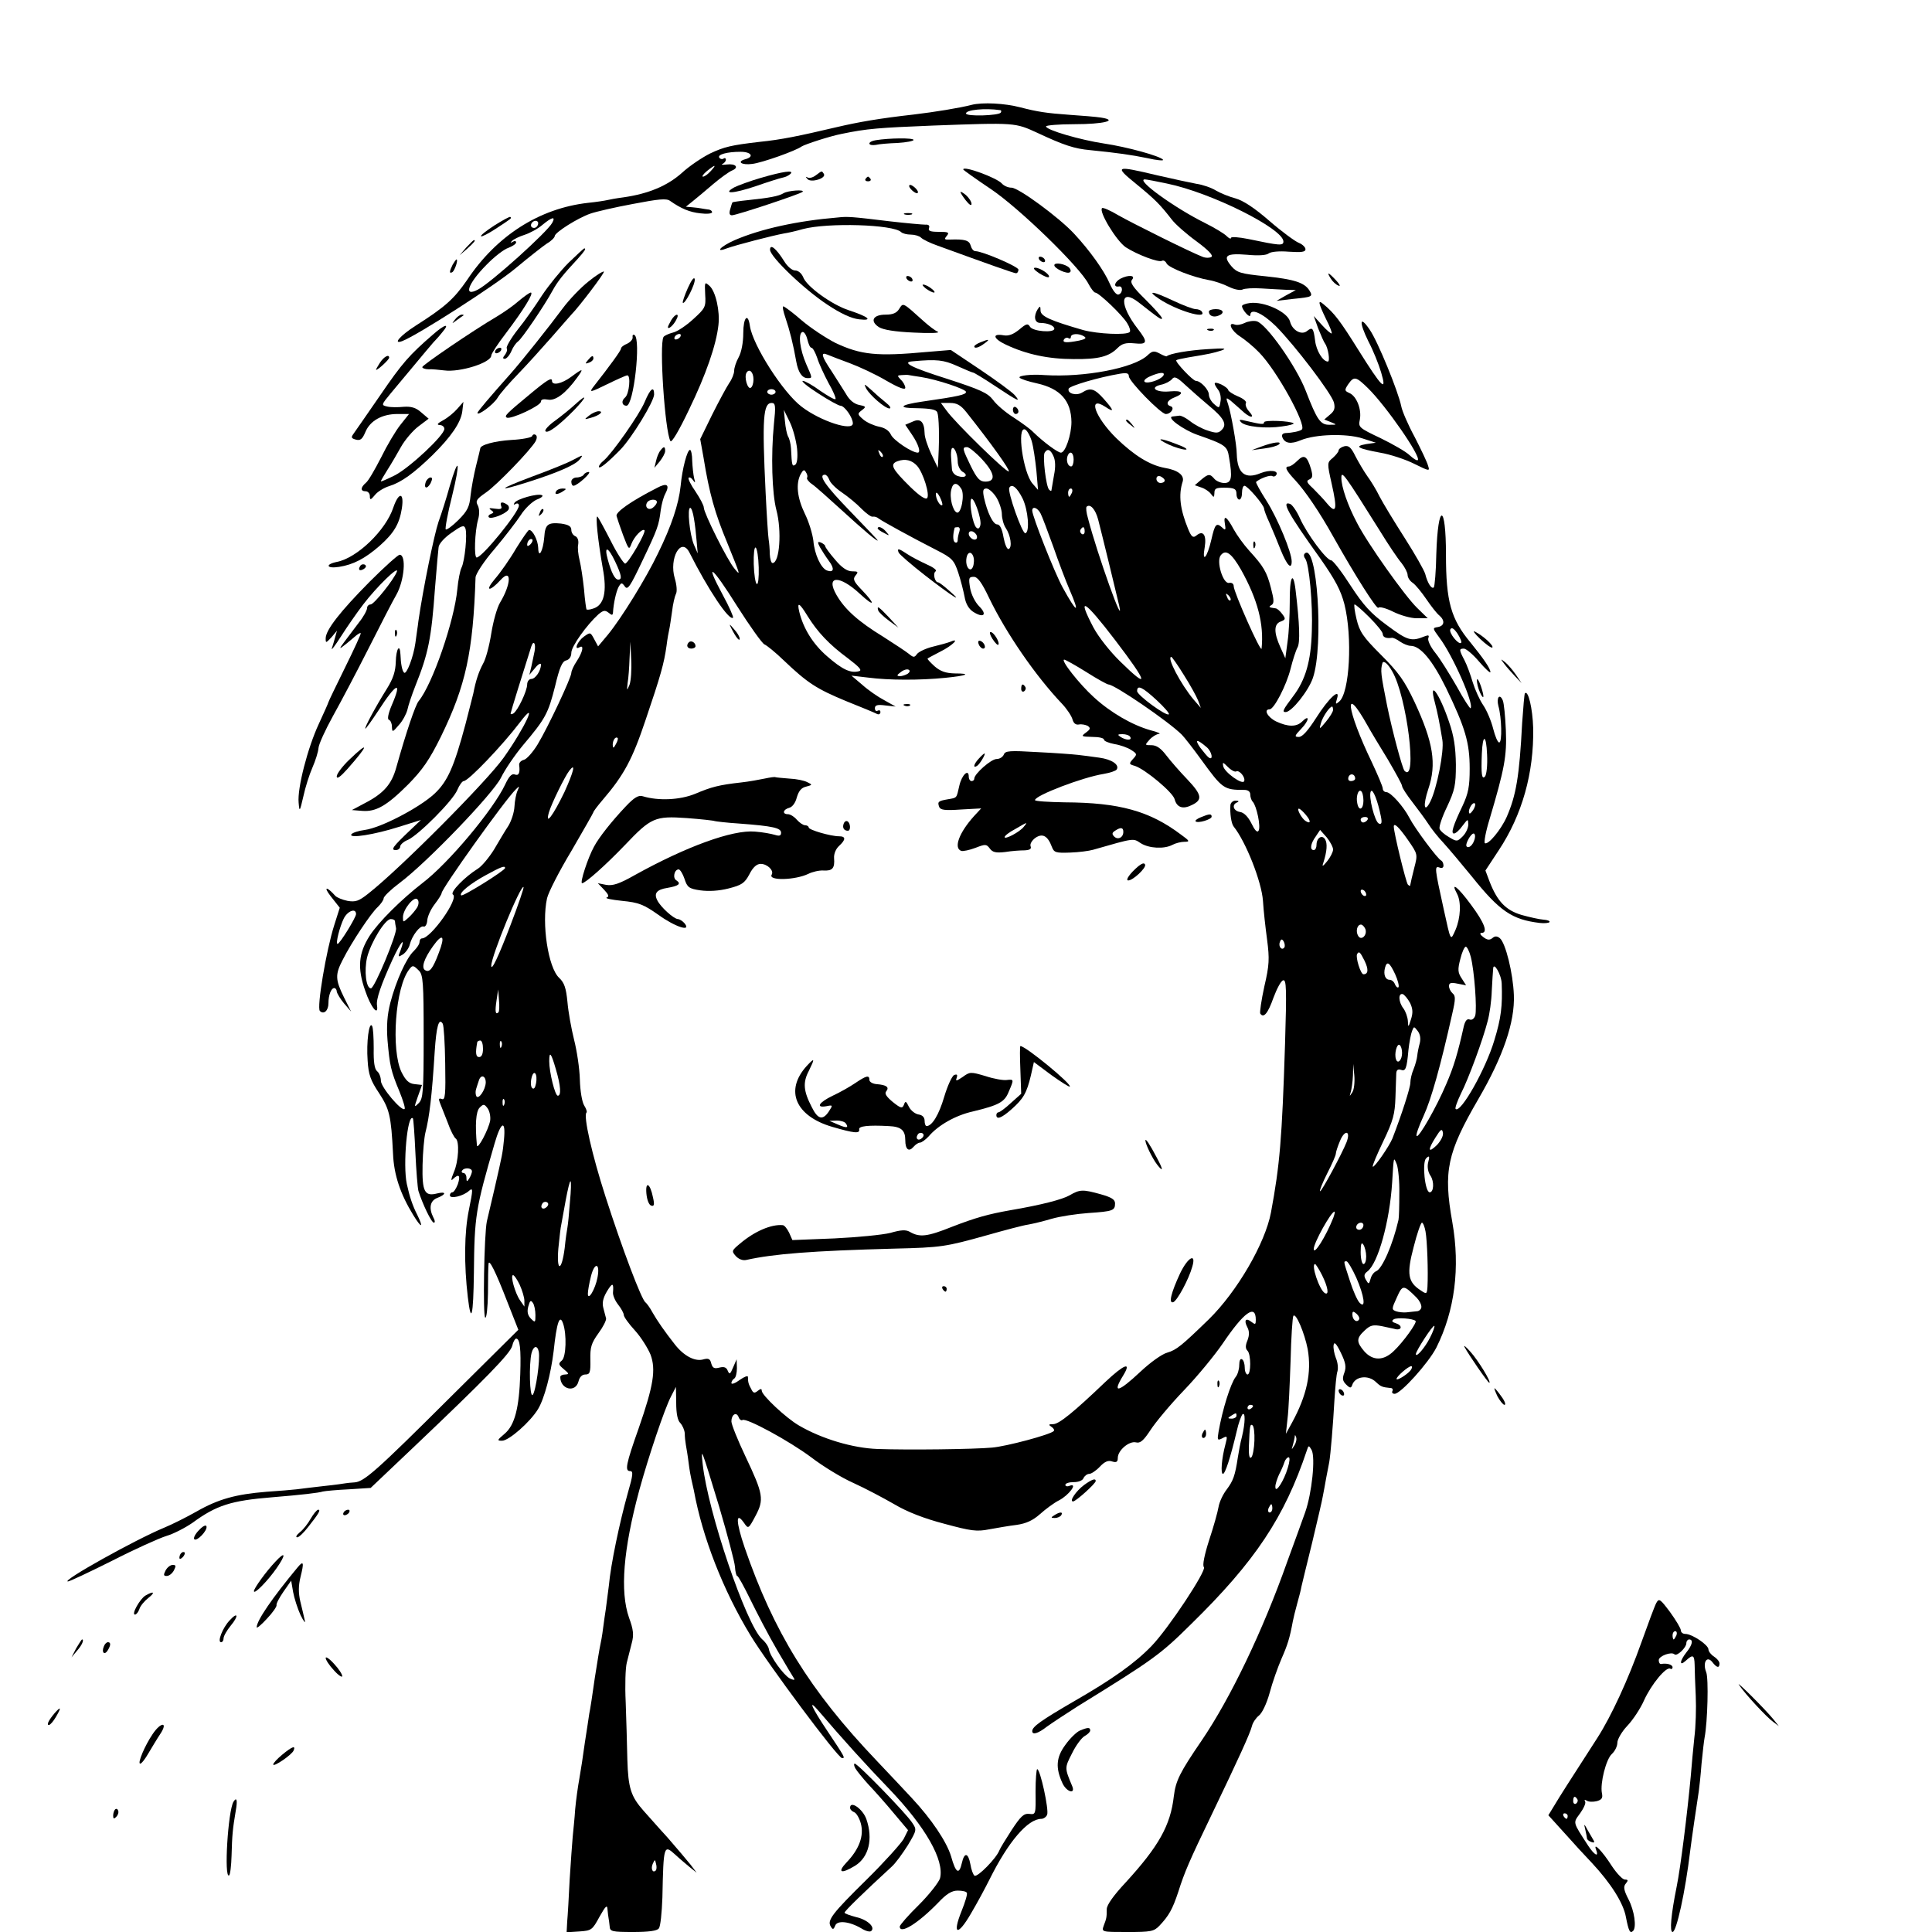 <?xml version="1.0" standalone="no"?>
<!DOCTYPE svg PUBLIC "-//W3C//DTD SVG 20010904//EN"
 "http://www.w3.org/TR/2001/REC-SVG-20010904/DTD/svg10.dtd">
<svg version="1.0" xmlns="http://www.w3.org/2000/svg"
 width="700pt" height="700pt" viewBox="0 0 700 700"
 preserveAspectRatio="xMidYMid meet">
<g transform="translate(0,700) scale(0.1,-0.1)"
fill="#000000" stroke="none">
<path d="M3520 6620 c-42 -11 -134 -26 -210 -35 -124 -14 -199 -27 -280 -46
-136 -32 -199 -45 -278 -53 -103 -12 -128 -18 -179 -42 -28 -14 -75 -45 -103
-71 -52 -46 -120 -75 -211 -88 -24 -3 -51 -8 -59 -10 -8 -2 -40 -7 -70 -10
-176 -20 -331 -119 -438 -280 -47 -68 -79 -97 -186 -165 -55 -35 -85 -69 -49
-56 55 21 337 202 411 264 48 40 99 80 114 90 16 9 28 22 28 27 1 13 83 65
129 81 20 7 89 23 154 35 94 18 122 21 135 11 40 -28 71 -41 110 -45 23 -3 42
-1 42 4 0 5 -7 10 -15 10 -8 1 -19 3 -25 4 -5 1 -20 3 -32 4 l-23 2 25 20 c14
11 47 39 74 62 27 23 58 45 68 49 27 11 14 26 -19 22 -16 -2 -22 -1 -15 2 6 3
12 10 12 15 0 6 -4 8 -9 4 -5 -3 -12 -1 -15 4 -7 11 28 21 77 21 39 0 51 -18
17 -27 -32 -9 -13 -22 25 -17 36 4 159 48 179 63 12 8 104 38 146 46 92 19
132 22 330 30 301 11 297 11 380 -27 94 -44 133 -57 190 -62 99 -10 148 -17
207 -29 34 -8 60 -10 57 -6 -8 13 -132 47 -214 59 -86 13 -210 49 -210 62 0 4
46 8 103 8 106 0 161 14 96 24 -19 3 -70 7 -114 10 -84 6 -116 11 -178 27 -57
15 -137 19 -177 9z m103 -19 c5 0 6 -4 3 -9 -7 -11 -126 -15 -126 -3 0 13 69
20 123 12z m-1048 -221 c-10 -11 -22 -20 -28 -20 -5 0 1 9 14 20 31 25 37 25
14 0z m-574 -187 c-18 -34 -223 -218 -269 -242 -54 -29 -38 20 30 89 28 29 64
57 80 62 15 6 28 14 28 20 0 5 -6 6 -12 2 -9 -5 -10 -4 -3 3 6 6 26 16 45 22
19 6 49 22 65 36 35 29 49 32 36 8z m-51 -1 c0 -13 -12 -22 -22 -16 -10 6 -1
24 13 24 5 0 9 -4 9 -8z"/>
<path d="M3173 6492 c-13 -2 -23 -7 -23 -12 0 -5 10 -7 23 -5 12 3 48 6 79 7
32 2 58 7 58 11 0 8 -88 7 -137 -1z"/>
<path d="M3490 6386 c0 -2 45 -34 100 -71 104 -70 323 -283 354 -344 9 -17 20
-31 24 -31 13 0 99 -82 116 -111 9 -14 13 -29 9 -32 -11 -12 -116 -7 -168 7
-118 34 -155 50 -155 71 0 17 -2 17 -10 5 -16 -25 -12 -50 9 -50 26 0 51 -10
51 -21 0 -16 -78 -10 -88 7 -8 13 -13 12 -39 -10 -21 -17 -38 -24 -56 -21 -44
8 -39 -12 8 -34 74 -35 154 -52 245 -52 91 -1 128 9 159 40 16 16 30 20 61 17
48 -5 50 4 12 53 -67 86 -65 149 4 95 75 -59 84 -65 84 -57 0 5 -27 35 -60 68
-46 45 -57 62 -48 72 13 16 -14 18 -43 3 -21 -12 -26 -31 -6 -28 16 4 16 -24
0 -29 -8 -3 -21 14 -32 39 -20 47 -73 121 -130 182 -55 59 -201 166 -226 166
-13 0 -28 7 -35 15 -17 20 -140 66 -140 51z m438 -605 c10 -6 4 -10 -18 -15
-46 -9 -62 -8 -55 4 4 6 11 8 16 5 5 -4 9 -1 9 4 0 13 30 14 48 2z"/>
<path d="M4116 6334 c71 -58 88 -76 130 -130 13 -17 54 -53 90 -79 43 -32 61
-51 53 -56 -7 -4 -22 -4 -33 1 -44 17 -253 121 -304 150 -30 18 -56 29 -59 26
-13 -12 52 -119 86 -142 42 -27 119 -56 131 -49 5 3 13 -1 17 -10 9 -16 97
-50 154 -60 19 -3 51 -14 71 -24 20 -10 42 -14 50 -10 7 4 38 6 68 4 30 -2 71
-4 90 -5 l35 -1 -35 -19 -35 -20 60 7 c70 7 73 8 59 31 -18 28 -54 40 -159 51
-89 9 -103 13 -123 36 -33 39 -20 48 56 42 41 -4 71 -2 79 5 8 6 38 9 73 6 46
-3 60 -1 60 9 0 7 -11 18 -24 23 -13 5 -61 40 -106 79 -54 47 -95 74 -123 82
-23 6 -55 19 -72 29 -16 10 -48 21 -70 24 -22 4 -86 18 -143 31 -151 36 -156
34 -76 -31z m112 1 c161 -33 422 -164 422 -210 0 -16 -13 -15 -127 9 -35 7
-63 9 -63 4 0 -5 -7 -2 -16 7 -9 9 -44 30 -78 47 -111 55 -253 158 -218 158 6
0 42 -7 80 -15z"/>
<path d="M2755 6355 c-38 -11 -81 -27 -95 -34 -44 -25 -4 -23 77 4 43 15 87
29 97 31 11 2 24 8 30 14 15 15 -27 9 -109 -15z"/>
<path d="M2956 6365 c-10 -8 -24 -12 -30 -8 -8 4 -8 3 0 -6 13 -14 69 3 59 19
-8 12 -6 12 -29 -5z"/>
<path d="M3136 6352 c-3 -5 1 -9 9 -9 8 0 12 4 9 9 -3 4 -7 8 -9 8 -2 0 -6 -4
-9 -8z"/>
<path d="M3300 6315 c7 -8 17 -15 22 -15 6 0 5 7 -2 15 -7 8 -17 15 -22 15 -6
0 -5 -7 2 -15z"/>
<path d="M2839 6300 c-18 -11 -52 -17 -128 -25 -30 -3 -56 -7 -57 -8 -1 -1 -5
-12 -8 -24 -5 -16 -3 -23 6 -23 16 0 248 77 256 85 9 9 -52 5 -69 -5z"/>
<path d="M3480 6304 c0 -3 9 -17 20 -31 12 -15 20 -20 20 -12 0 8 -9 22 -20
32 -11 9 -20 14 -20 11z"/>
<path d="M3278 6223 c6 -2 18 -2 25 0 6 3 1 5 -13 5 -14 0 -19 -2 -12 -5z"/>
<path d="M1791 6183 c-29 -19 -51 -36 -48 -39 2 -3 27 10 53 27 61 40 58 38
53 43 -2 2 -28 -12 -58 -31z"/>
<path d="M3035 6212 c-145 -12 -278 -41 -373 -82 -52 -23 -75 -48 -26 -29 30
11 165 46 204 53 14 2 45 9 69 16 90 24 328 17 356 -11 5 -5 21 -9 35 -9 14 0
31 -5 37 -11 7 -7 34 -20 60 -29 181 -66 277 -100 284 -100 5 0 9 6 9 13 0 11
-131 67 -156 67 -7 0 -14 9 -17 20 -5 19 -21 24 -75 22 -20 -1 -22 1 -12 13
11 13 6 15 -28 15 -31 0 -40 3 -36 14 3 8 -1 13 -13 12 -10 0 -67 5 -128 12
-140 17 -154 18 -190 14z"/>
<path d="M1689 6103 l-24 -28 28 24 c25 23 32 31 24 31 -2 0 -14 -12 -28 -27z"/>
<path d="M2790 6095 c0 -25 124 -144 208 -199 48 -32 87 -50 115 -53 52 -6 35
9 -38 33 -61 20 -153 86 -165 120 -6 14 -18 24 -29 24 -11 0 -28 14 -40 34
-29 46 -51 64 -51 41z"/>
<path d="M2060 6048 c-29 -29 -72 -82 -96 -118 -23 -36 -62 -92 -88 -124 -25
-32 -43 -63 -40 -68 3 -5 0 -15 -6 -23 -9 -11 -9 -15 -1 -15 6 0 17 12 24 28
6 15 17 30 24 35 13 8 97 132 125 184 18 33 38 58 91 115 25 28 32 38 24 38
-2 0 -28 -24 -57 -52z"/>
<path d="M3765 6060 c3 -5 11 -10 16 -10 6 0 7 5 4 10 -3 6 -11 10 -16 10 -6
0 -7 -4 -4 -10z"/>
<path d="M1640 6041 c-12 -24 -13 -34 -1 -27 9 6 22 46 15 46 -2 0 -8 -9 -14
-19z"/>
<path d="M3820 6039 c0 -12 48 -34 57 -25 4 3 2 11 -3 16 -14 14 -54 21 -54 9z"/>
<path d="M3765 6010 c16 -10 32 -17 35 -14 7 8 -31 34 -49 34 -10 0 -4 -8 14
-20z"/>
<path d="M2132 5980 c-28 -22 -70 -66 -93 -97 -48 -65 -150 -193 -190 -238
-73 -82 -119 -136 -119 -141 0 -13 59 31 73 55 8 14 42 53 74 86 32 33 87 94
123 135 36 41 67 77 70 80 27 27 122 152 118 156 -3 2 -28 -13 -56 -36z"/>
<path d="M4822 5990 c7 -11 19 -22 28 -25 8 -4 4 5 -9 19 -29 31 -36 33 -19 6z"/>
<path d="M2492 5956 c-12 -27 -20 -51 -18 -53 7 -8 47 70 43 86 -2 9 -12 -4
-25 -33z"/>
<path d="M3285 5990 c3 -5 11 -10 16 -10 6 0 7 5 4 10 -3 6 -11 10 -16 10 -6
0 -7 -4 -4 -10z"/>
<path d="M2555 5933 c3 -46 0 -50 -44 -90 -25 -23 -58 -45 -73 -48 -15 -4 -31
-11 -34 -16 -16 -26 5 -341 25 -377 4 -8 31 37 68 115 61 126 98 233 106 305
6 51 -10 122 -32 142 -18 16 -18 15 -16 -31z m-90 -153 c-3 -5 -11 -10 -16
-10 -6 0 -7 5 -4 10 3 6 11 10 16 10 6 0 7 -4 4 -10z"/>
<path d="M3354 5955 c11 -8 24 -15 30 -15 5 0 1 7 -10 15 -10 8 -23 14 -29 14
-5 0 -1 -6 9 -14z"/>
<path d="M1880 5910 c-19 -17 -55 -42 -80 -57 -87 -51 -270 -176 -270 -183 0
-4 10 -8 23 -8 12 1 38 -2 56 -4 57 -8 171 28 171 54 0 6 24 43 54 82 62 82
102 146 89 146 -4 0 -24 -14 -43 -30z"/>
<path d="M4200 5917 c63 -42 173 -75 155 -47 -3 6 -14 10 -23 10 -9 0 -46 14
-80 30 -76 36 -100 39 -52 7z"/>
<path d="M4528 5902 c-16 -2 -28 -7 -28 -11 0 -13 29 -46 30 -33 0 27 43 9 93
-40 70 -71 200 -242 210 -276 5 -21 2 -31 -14 -44 l-21 -18 23 -9 c24 -10 24
-10 -3 -10 -34 -1 -46 17 -87 123 -34 88 -143 243 -178 252 -11 3 -31 0 -43
-6 -12 -6 -28 -9 -36 -6 -28 11 -13 -23 19 -43 17 -11 49 -37 69 -58 64 -65
172 -262 155 -279 -6 -6 -33 -12 -59 -13 -11 -1 -15 -6 -12 -15 9 -23 31 -26
67 -11 53 22 164 25 222 7 l50 -16 -35 -5 c-45 -8 -31 -16 50 -31 36 -6 91
-24 123 -40 57 -28 58 -28 51 -7 -3 12 -25 58 -48 103 -24 44 -46 95 -49 112
-11 54 -85 235 -114 277 -37 55 -40 29 -5 -42 17 -32 37 -82 46 -112 22 -74 4
-57 -83 82 -65 104 -86 132 -126 165 -21 18 -19 5 9 -53 14 -27 23 -51 21 -53
-2 -2 -18 11 -35 30 l-30 33 16 -45 c10 -25 21 -50 25 -55 11 -15 19 -65 10
-65 -18 0 -42 40 -46 75 -6 47 -10 51 -29 36 -20 -17 -54 2 -62 34 -9 35 -94
74 -146 67z m429 -309 c65 -64 192 -247 180 -260 -3 -3 -16 5 -29 17 -13 13
-60 40 -105 62 -80 38 -82 40 -76 68 7 37 -12 85 -38 96 -18 8 -18 11 -4 32
21 30 28 28 72 -15z"/>
<path d="M3258 5881 c-9 -15 -23 -21 -49 -21 -46 0 -58 -23 -25 -45 16 -10 58
-17 127 -20 57 -3 96 -2 87 3 -10 4 -32 21 -50 37 -79 71 -75 69 -90 46z"/>
<path d="M2846 5848 c15 -44 28 -95 39 -158 7 -39 21 -60 41 -60 18 0 18 -1
-5 51 -23 53 -30 110 -14 116 6 2 14 -10 18 -26 4 -17 10 -31 15 -31 5 0 14
-17 21 -37 6 -20 25 -61 41 -91 17 -29 28 -56 25 -58 -3 -3 -27 11 -55 30 -27
20 -56 36 -63 36 -8 0 17 -21 55 -45 38 -25 75 -45 81 -45 15 0 45 -43 45 -64
0 -30 -117 8 -185 60 -68 51 -178 224 -188 293 -7 50 -24 31 -24 -26 0 -35 -7
-70 -17 -88 -9 -16 -16 -38 -16 -48 0 -11 -8 -31 -18 -45 -10 -15 -38 -67 -62
-115 l-43 -88 12 -67 c21 -130 41 -201 86 -309 49 -121 49 -121 26 -93 -25 29
-111 201 -111 221 0 8 -14 34 -30 58 -17 24 -28 47 -25 50 4 3 11 -1 16 -9 8
-11 9 -10 4 7 -3 13 -6 41 -7 63 0 22 -4 40 -8 40 -10 0 -28 -67 -34 -131 -7
-66 -33 -144 -82 -244 -43 -90 -132 -234 -181 -294 l-36 -43 -14 26 c-14 26
-14 26 -38 9 -23 -17 -37 -51 -15 -38 17 10 11 -18 -10 -50 -11 -16 -20 -36
-20 -43 0 -17 -84 -196 -122 -259 -17 -28 -40 -54 -50 -56 -11 -3 -18 -11 -17
-19 4 -29 -2 -40 -16 -34 -11 4 -21 -7 -35 -37 -43 -91 -205 -285 -300 -357
-75 -58 -159 -141 -191 -191 -40 -63 -45 -116 -16 -198 20 -60 49 -96 43 -54
-4 22 15 76 56 166 30 65 49 87 29 33 -10 -24 -9 -25 9 -14 10 7 22 23 25 37
8 31 37 69 50 64 6 -2 12 8 13 22 1 15 13 41 27 59 14 18 25 36 25 40 0 16
229 337 269 376 13 13 14 13 6 -5 -5 -11 -10 -37 -11 -57 -1 -21 -11 -52 -22
-70 -12 -18 -35 -57 -52 -86 -18 -29 -44 -60 -58 -69 -47 -29 -103 -86 -91
-94 23 -14 -80 -159 -112 -159 -5 0 -9 -6 -9 -13 0 -8 -10 -22 -21 -33 -26
-24 -64 -107 -85 -188 -11 -43 -14 -83 -10 -135 8 -91 12 -111 43 -185 13 -32
22 -61 19 -64 -11 -10 -86 79 -86 102 0 13 -6 29 -14 35 -9 8 -13 33 -12 82 0
39 -2 76 -6 82 -11 17 -21 -59 -16 -126 3 -51 11 -72 41 -117 38 -58 44 -82
51 -220 3 -77 27 -147 73 -222 30 -49 39 -49 15 0 -17 33 -28 66 -38 112 -15
69 2 257 22 238 2 -3 6 -58 9 -124 3 -65 8 -128 11 -139 14 -45 47 -115 56
-115 5 0 4 9 -2 19 -17 34 -12 61 15 71 33 13 32 24 -1 16 -46 -12 -55 7 -53
103 1 47 6 99 10 116 15 58 24 135 34 295 6 91 15 124 29 101 4 -6 8 -71 9
-144 2 -113 0 -134 -12 -129 -11 4 -13 1 -7 -14 4 -10 17 -43 28 -71 10 -29
24 -55 29 -58 14 -9 11 -82 -7 -123 -10 -24 -11 -33 -3 -24 22 21 28 13 18
-18 -6 -16 -15 -30 -20 -30 -5 0 -9 -5 -9 -11 0 -14 49 -3 70 17 14 12 14 4
-1 -69 -17 -82 -18 -198 -4 -317 12 -101 20 -70 22 88 2 207 6 232 75 469 23
80 41 88 34 14 -5 -50 -5 -50 -35 -181 -11 -47 -23 -98 -27 -115 -10 -47 -15
-343 -6 -349 5 -3 9 36 10 87 0 51 1 99 2 107 1 22 25 -25 69 -139 l39 -99
-247 -245 c-268 -267 -312 -306 -347 -308 -13 -1 -27 -2 -31 -3 -5 -1 -39 -6
-78 -10 -38 -4 -83 -10 -100 -12 -16 -2 -66 -6 -110 -9 -110 -9 -173 -26 -252
-71 -37 -21 -91 -48 -118 -59 -104 -43 -375 -194 -349 -195 6 0 78 34 160 75
82 42 171 82 197 90 27 8 69 30 95 48 86 63 139 80 287 92 109 9 169 16 185
21 9 2 51 6 95 8 l78 5 156 148 c259 246 350 339 357 367 3 14 10 26 14 26 14
0 18 -38 15 -129 -4 -123 -20 -185 -57 -216 -27 -23 -28 -25 -9 -25 25 0 102
68 130 114 23 37 47 128 57 211 11 104 22 135 34 100 14 -40 11 -121 -4 -134
-14 -12 -13 -15 7 -32 19 -16 20 -18 5 -19 -10 0 -18 -4 -18 -9 0 -45 55 -59
66 -16 4 16 13 25 25 25 16 0 19 7 18 53 -1 45 3 60 29 96 17 23 29 47 28 54
-2 6 -6 24 -10 38 -5 19 -1 36 13 60 20 33 25 32 22 -4 -1 -9 7 -29 18 -43 12
-15 21 -32 21 -38 0 -7 18 -32 40 -56 22 -24 47 -64 57 -88 20 -54 11 -112
-43 -267 -46 -130 -51 -155 -31 -155 12 0 11 -13 -9 -82 -29 -104 -61 -255
-68 -333 -4 -33 -9 -71 -11 -85 -2 -14 -7 -45 -10 -70 -3 -25 -8 -52 -10 -60
-2 -8 -11 -62 -20 -120 -8 -58 -17 -116 -20 -129 -2 -14 -9 -61 -16 -105 -6
-45 -15 -103 -20 -131 -5 -27 -12 -77 -15 -110 -2 -33 -7 -78 -9 -100 -2 -22
-7 -92 -11 -155 -3 -63 -7 -132 -9 -153 l-2 -38 46 3 c44 3 47 5 73 53 22 39
28 45 29 28 1 -13 3 -27 4 -33 1 -5 3 -19 4 -30 1 -18 8 -20 85 -20 55 0 87 4
93 13 6 6 11 57 13 112 4 192 5 193 48 154 15 -14 38 -33 51 -44 l25 -20 -22
29 c-12 15 -50 60 -84 99 -35 38 -73 82 -86 96 -46 52 -56 82 -59 186 -1 55
-4 149 -6 208 -3 60 -1 124 4 143 5 19 13 51 18 71 8 29 6 49 -10 92 -33 95
-21 246 37 461 34 124 92 296 115 340 l18 35 1 -58 c0 -38 5 -64 15 -73 8 -9
15 -25 16 -37 0 -12 2 -31 4 -42 2 -11 7 -40 10 -65 3 -25 8 -52 10 -60 2 -8
6 -26 9 -40 31 -170 106 -362 205 -525 65 -107 317 -445 332 -445 12 0 11 2
-53 98 -57 85 -73 121 -32 73 87 -102 173 -197 257 -284 131 -137 199 -257
183 -322 -4 -14 -38 -58 -76 -96 -39 -38 -70 -74 -70 -79 0 -30 66 11 138 85
31 33 50 45 72 45 16 0 31 -3 33 -8 3 -4 -6 -34 -19 -66 -35 -87 -14 -92 34
-9 22 37 52 93 67 123 68 137 139 220 188 220 8 0 18 7 21 15 7 18 -25 165
-36 165 -3 0 -6 -37 -6 -82 1 -82 1 -83 -23 -80 -20 2 -31 -9 -64 -59 -22 -34
-42 -67 -44 -73 -11 -29 -79 -98 -90 -92 -5 3 -12 22 -15 41 -8 43 -22 45 -31
5 -10 -44 -22 -37 -39 24 -16 53 -71 135 -142 211 -20 22 -78 83 -128 136
-243 255 -373 467 -478 772 -32 94 -33 133 -2 89 15 -22 16 -22 41 25 32 60
29 79 -36 216 -28 59 -51 116 -51 127 0 25 18 36 26 16 3 -9 10 -14 14 -11 14
9 170 -76 249 -135 43 -33 112 -75 153 -93 42 -19 108 -54 148 -77 47 -28 109
-52 182 -71 96 -26 117 -29 162 -20 28 5 73 13 99 16 35 5 59 16 85 39 20 18
51 41 69 50 35 18 70 64 39 53 -9 -4 -16 -2 -16 3 0 6 14 10 30 10 18 0 33 6
36 15 4 8 13 15 21 15 7 0 25 12 38 26 17 18 30 24 44 19 16 -5 21 -2 21 13 0
27 41 62 66 56 15 -4 27 6 52 44 18 28 72 93 122 145 49 51 112 128 140 169
77 114 120 145 120 86 0 -17 -2 -18 -15 -8 -21 17 -29 7 -16 -18 8 -15 8 -29
1 -48 -8 -19 -8 -30 0 -38 13 -13 13 -86 0 -86 -5 0 -10 11 -10 24 0 14 -4 28
-10 31 -6 4 -10 -5 -10 -21 0 -15 -6 -35 -13 -43 -18 -23 -48 -118 -62 -199
-5 -30 -4 -32 14 -23 18 10 19 8 11 -22 -14 -52 -18 -107 -9 -107 8 0 27 58
50 155 6 28 16 54 20 60 12 12 11 -30 -1 -80 -6 -22 -12 -56 -15 -75 -10 -67
-17 -85 -40 -116 -14 -18 -27 -46 -30 -64 -3 -18 -18 -72 -34 -120 -17 -53
-25 -92 -19 -98 11 -11 -128 -222 -190 -286 -60 -62 -141 -120 -284 -202 -115
-67 -148 -90 -148 -106 0 -15 21 -9 53 16 18 13 68 46 112 74 274 169 300 188
410 297 233 228 339 388 420 630 6 19 7 19 17 2 15 -27 1 -158 -23 -226 -11
-31 -40 -111 -65 -179 -89 -252 -206 -495 -310 -648 -80 -117 -94 -146 -101
-202 -12 -106 -55 -182 -175 -313 -43 -46 -68 -81 -68 -96 0 -30 -1 -34 -11
-60 -8 -23 -8 -23 86 -23 85 0 96 2 116 23 34 36 47 59 68 122 23 73 41 114
121 280 99 206 139 294 146 321 3 13 15 30 25 38 11 8 28 42 39 82 10 38 30
94 43 124 22 50 30 75 41 135 2 11 9 40 16 65 7 25 14 52 15 60 2 8 19 80 39
160 19 80 37 156 39 170 3 14 8 43 12 65 4 22 9 48 11 57 5 28 14 137 19 227
3 46 7 93 11 103 3 11 1 32 -6 48 -6 16 -10 37 -8 47 2 13 10 5 26 -28 18 -37
20 -52 13 -72 -8 -21 -7 -30 6 -43 14 -14 18 -14 22 -3 10 33 59 39 87 11 17
-16 22 -18 52 -21 7 0 10 -5 7 -11 -3 -5 0 -10 8 -10 22 0 122 111 151 167 67
134 87 290 58 455 -33 185 -19 251 95 447 89 153 132 278 128 376 -3 79 -30
189 -51 206 -10 8 -18 8 -27 0 -10 -8 -19 -7 -33 4 -11 8 -14 15 -6 15 24 0
11 36 -39 103 -47 64 -75 85 -50 39 16 -30 13 -87 -5 -130 -19 -43 -17 -45
-43 73 -33 150 -34 158 -16 152 9 -4 15 -1 15 7 0 8 -4 16 -8 18 -12 4 -96
117 -115 154 -21 41 -68 94 -84 94 -7 0 -13 6 -13 13 0 7 -18 49 -39 94 -93
193 -105 293 -16 134 11 -20 44 -75 73 -122 28 -48 52 -91 52 -97 0 -6 17 -32
38 -59 20 -26 46 -61 57 -78 10 -16 35 -48 56 -70 20 -22 66 -77 102 -121 101
-126 146 -156 246 -168 17 -2 33 0 35 3 3 4 -7 8 -22 9 -15 1 -50 9 -79 17
-57 17 -88 49 -116 121 l-15 40 48 73 c85 128 128 281 125 443 -2 71 -18 139
-30 126 -2 -2 -6 -51 -10 -108 -10 -194 -22 -262 -56 -340 -21 -47 -67 -102
-79 -95 -4 3 3 42 17 87 54 182 63 229 59 323 -2 49 -7 98 -11 107 -11 27 -24
11 -16 -20 12 -42 14 -132 3 -132 -6 0 -15 23 -22 50 -7 28 -23 66 -36 85 -13
19 -30 57 -38 83 -8 27 -21 63 -30 80 -20 38 -20 42 -2 42 8 0 33 -21 55 -47
23 -27 41 -43 41 -38 0 13 -25 49 -72 107 -71 85 -89 149 -89 318 0 188 -29
190 -35 3 -1 -63 -6 -118 -9 -121 -8 -8 -23 16 -31 48 -4 14 -37 72 -74 130
-37 58 -78 125 -91 150 -12 25 -33 59 -45 75 -12 17 -31 49 -43 72 -16 33 -25
40 -41 36 -11 -3 -20 -10 -20 -15 0 -5 -10 -17 -21 -27 -21 -17 -21 -18 -4
-94 21 -93 17 -111 -16 -72 -13 16 -37 41 -52 56 -23 21 -25 27 -13 32 12 5
13 13 6 38 -14 47 -25 54 -49 30 -12 -12 -25 -21 -31 -21 -17 0 -11 -14 23
-50 36 -39 88 -115 138 -205 81 -144 158 -265 163 -257 3 5 27 -1 53 -14 26
-13 64 -24 86 -24 l40 0 -39 38 c-44 43 -178 231 -217 307 -34 64 -57 131 -57
164 0 28 11 13 140 -193 30 -49 65 -101 78 -116 12 -15 22 -35 22 -43 0 -9 8
-22 19 -29 10 -7 32 -34 49 -59 17 -25 38 -52 47 -59 21 -18 19 -38 -6 -42
-19 -3 -19 -4 6 -38 48 -63 127 -242 113 -256 -2 -2 -25 33 -50 79 -26 45 -60
100 -77 121 -18 22 -29 46 -26 54 4 10 1 12 -12 7 -49 -20 -62 -17 -137 39
-60 44 -86 73 -133 145 -32 50 -63 90 -70 91 -17 0 -88 96 -113 152 -11 25
-27 48 -35 52 -34 13 -10 -32 109 -198 54 -77 74 -115 87 -165 30 -119 19
-322 -19 -353 -13 -11 -14 -10 -8 10 14 43 -30 3 -76 -70 -29 -45 -49 -68 -62
-68 -17 0 -16 4 9 30 29 30 31 54 2 25 -20 -19 -50 -19 -93 1 -31 15 -47 44
-24 44 16 0 61 87 76 147 8 32 19 66 25 77 10 17 8 85 -7 209 -9 73 -22 46
-21 -45 0 -46 -3 -110 -8 -143 l-8 -60 -18 40 c-24 53 -24 84 1 93 18 7 19 10
6 27 -8 11 -19 21 -25 21 -24 3 -26 5 -14 12 10 6 9 19 -2 61 -15 59 -27 79
-79 136 -20 22 -45 57 -56 77 -25 47 -38 55 -32 20 4 -22 2 -25 -9 -14 -22 20
-27 14 -40 -43 -15 -66 -35 -88 -24 -27 7 44 -6 62 -30 42 -12 -10 -18 -6 -30
23 -29 71 -36 123 -20 172 7 23 -17 42 -66 50 -53 10 -109 44 -175 108 -77 76
-105 156 -39 113 33 -22 32 -14 -6 29 -33 37 -48 42 -78 23 -21 -13 -55 -4
-49 14 4 10 108 41 186 54 24 4 32 2 32 -9 0 -18 116 -137 134 -137 19 0 33
23 18 28 -20 6 -13 22 13 32 38 15 30 26 -16 22 -50 -5 -76 14 -33 24 16 3 34
13 40 20 9 12 18 8 50 -22 22 -20 58 -52 82 -72 56 -46 69 -69 49 -89 -12 -13
-21 -13 -51 -3 -20 6 -49 22 -64 34 -15 12 -33 21 -39 20 -7 -1 -19 -2 -25 -3
-23 -3 39 -48 89 -66 103 -36 110 -41 116 -82 13 -74 9 -93 -17 -93 -13 0 -29
7 -36 15 -16 19 -22 19 -49 -4 l-22 -19 23 -8 c13 -4 28 -14 35 -23 11 -15 12
-14 13 2 0 17 5 20 35 20 37 0 45 -4 45 -23 0 -11 5 -20 10 -20 6 0 10 11 10
25 0 14 4 25 9 25 11 0 71 -70 71 -83 0 -4 8 -27 19 -50 10 -23 29 -68 41 -99
23 -57 40 -74 40 -42 0 33 -51 156 -91 219 -23 36 -40 67 -38 69 15 13 51 26
59 21 5 -3 11 -1 14 4 10 16 -23 20 -56 7 -57 -24 -85 -1 -87 69 0 34 -21 148
-31 179 -9 26 -8 27 8 15 9 -8 28 -24 41 -36 29 -28 51 -31 27 -4 -10 11 -15
24 -12 30 4 6 -9 17 -29 25 -19 8 -35 19 -35 23 0 4 -11 13 -25 20 -28 12 -31
7 -11 -20 7 -9 11 -28 8 -42 -4 -25 -5 -25 -23 -9 -11 9 -19 25 -19 34 0 18
-30 50 -47 50 -11 0 -77 70 -71 75 2 2 21 6 43 10 80 13 91 16 120 25 23 8 11
9 -50 5 -67 -4 -138 -16 -148 -26 -1 -1 -13 3 -25 10 -21 11 -27 10 -45 -7
-50 -46 -229 -80 -372 -71 -48 4 -96 -2 -91 -9 3 -5 31 -14 63 -21 85 -19 124
-63 125 -140 0 -46 -22 -111 -38 -111 -12 0 -65 40 -100 74 -10 11 -42 34 -71
53 -29 18 -63 47 -75 64 -19 25 -45 37 -165 76 -133 42 -169 61 -125 64 86 8
111 5 160 -17 29 -13 55 -24 58 -24 3 0 38 -21 77 -47 86 -57 98 -63 73 -34
-11 12 -67 53 -125 92 l-106 71 -85 -7 c-183 -17 -241 -11 -334 33 -33 17 -88
53 -121 81 -32 28 -63 51 -67 51 -4 0 0 -19 8 -42z m233 -164 c35 -13 95 -41
132 -63 45 -26 69 -35 69 -26 0 7 -7 21 -16 29 -14 15 -14 16 3 17 10 1 22 1
26 0 4 -1 24 -4 44 -7 58 -9 163 -44 163 -54 0 -10 -26 -16 -158 -35 -83 -12
-92 -24 -19 -24 49 -1 69 -5 73 -15 6 -15 8 -90 4 -161 l-2 -40 -24 50 c-13
28 -24 61 -24 75 -1 42 -15 56 -44 42 l-26 -11 25 -37 c23 -34 32 -64 20 -64
-21 0 -88 45 -97 65 -7 15 -22 25 -43 29 -19 4 -44 15 -57 26 -22 19 -22 21
-5 34 16 12 15 14 -11 19 -18 4 -35 18 -47 40 -11 18 -35 55 -52 82 -37 55
-41 71 -15 60 9 -4 46 -18 81 -31z m-349 -59 c0 -13 -4 -27 -10 -30 -11 -7
-25 39 -15 55 10 16 25 2 25 -25z m1485 14 c-10 -15 -55 -30 -67 -23 -6 4 2
13 18 20 36 16 57 17 49 3z m-1405 -59 c0 -5 -7 -10 -15 -10 -8 0 -15 5 -15
10 0 6 7 10 15 10 8 0 15 -4 15 -10z m-6 -117 c-11 -112 -7 -250 9 -311 20
-75 12 -192 -14 -192 -5 0 -9 15 -10 33 0 17 -2 41 -4 52 -2 11 -7 88 -11 170
-13 269 -9 325 22 325 14 0 15 -11 8 -77z m697 44 c92 -116 159 -210 154 -215
-6 -7 -195 177 -226 221 l-20 27 33 0 c25 0 39 -8 59 -33z m-613 -133 c3 -32
0 -54 -7 -58 -11 -7 -12 -3 -15 59 -1 17 -6 37 -11 44 -4 8 -9 32 -11 55 l-4
41 22 -45 c12 -25 23 -68 26 -96z m850 28 c6 -20 13 -68 17 -107 l6 -70 -20
23 c-34 39 -58 208 -27 196 7 -3 18 -22 24 -42z m-268 -74 c0 -15 8 -31 17
-37 23 -12 11 -25 -16 -16 -12 3 -22 15 -22 26 -1 10 -2 29 -3 42 -1 12 0 26
2 31 7 13 22 -17 22 -46z m89 7 c46 -50 50 -80 11 -80 -20 0 -30 11 -52 55
-31 64 -33 70 -14 70 7 0 32 -20 55 -45z m-361 10 c-3 -3 -9 2 -12 12 -6 14
-5 15 5 6 7 -7 10 -15 7 -18z m619 2 c7 -15 8 -39 2 -68 -4 -24 -8 -48 -9 -53
0 -6 -3 -6 -9 0 -11 11 -24 121 -16 134 10 16 21 12 32 -13z m73 -12 c0 -14
-4 -25 -9 -25 -12 0 -19 21 -13 38 8 21 22 13 22 -13z m-567 -23 c22 -25 47
-105 36 -117 -6 -6 -28 9 -60 40 -68 67 -76 83 -47 94 28 10 52 4 71 -17z
m-399 -43 c-2 -4 6 -15 18 -23 12 -8 59 -50 105 -92 83 -76 133 -118 133 -112
0 2 -45 49 -100 106 -90 93 -117 132 -91 132 5 0 12 -8 16 -19 3 -10 24 -31
45 -45 22 -15 54 -41 71 -59 17 -17 36 -31 41 -29 6 1 15 -1 22 -7 12 -9 111
-64 211 -115 55 -28 62 -36 77 -81 9 -27 19 -67 23 -88 4 -24 15 -43 30 -53
38 -25 54 -12 23 19 -15 15 -29 43 -33 66 -6 36 -5 41 13 41 14 0 29 -20 56
-77 62 -128 168 -282 264 -383 18 -19 35 -45 38 -57 4 -14 12 -20 23 -18 10 2
24 -1 32 -5 11 -8 10 -12 -6 -24 -19 -14 -18 -15 23 -16 23 0 42 -4 42 -10 0
-5 17 -12 38 -16 20 -3 48 -13 60 -21 22 -14 23 -16 7 -33 -15 -17 -15 -19 7
-25 37 -12 138 -96 144 -121 8 -30 30 -37 62 -21 40 19 37 37 -16 93 -27 28
-61 67 -77 88 -19 25 -35 36 -53 36 -24 0 -25 0 -7 20 10 11 25 20 34 21 9 0
-5 7 -30 13 -67 19 -145 64 -206 120 -52 47 -122 136 -107 136 4 0 40 -20 80
-45 39 -25 76 -45 80 -45 22 0 218 -134 266 -182 9 -9 41 -50 70 -90 77 -106
82 -110 156 -110 14 0 22 -6 22 -17 0 -9 4 -21 9 -26 14 -15 30 -91 21 -105
-5 -8 -14 2 -26 27 -12 24 -27 39 -41 41 -25 4 -31 27 -10 35 7 3 5 6 -5 6
-10 1 -19 -7 -20 -16 -2 -30 3 -67 12 -78 44 -55 101 -199 106 -269 2 -34 9
-97 15 -141 9 -69 8 -92 -10 -169 -11 -50 -17 -94 -15 -98 12 -19 28 0 48 57
12 32 27 61 35 63 12 4 13 -32 7 -229 -11 -346 -19 -440 -51 -612 -21 -112
-123 -287 -225 -387 -99 -96 -117 -111 -151 -121 -19 -5 -62 -36 -97 -69 -81
-76 -104 -81 -62 -13 31 51 3 40 -65 -24 -114 -109 -168 -153 -189 -153 -17 0
-18 -2 -6 -10 8 -5 11 -12 8 -15 -12 -13 -173 -56 -224 -60 -65 -6 -303 -9
-414 -5 -90 3 -203 37 -285 85 -47 27 -135 110 -135 126 0 8 -4 8 -14 0 -12
-10 -17 -9 -24 6 -10 18 -12 25 -12 44 0 6 -13 1 -30 -11 -16 -12 -30 -17 -30
-11 0 5 5 13 10 16 6 3 10 21 10 38 l-1 32 -13 -30 c-10 -24 -13 -26 -19 -12
-5 13 -13 16 -30 12 -19 -5 -25 -2 -30 15 -4 17 -10 20 -31 14 -30 -7 -69 14
-101 55 -37 47 -64 86 -81 116 -9 17 -21 33 -25 36 -14 8 -85 196 -145 383
-49 152 -81 293 -69 305 3 2 -1 14 -8 25 -8 12 -15 54 -16 94 -1 41 -11 106
-21 145 -10 40 -21 101 -24 137 -5 50 -11 69 -30 87 -40 37 -64 197 -44 288 5
22 45 100 89 173 43 74 79 137 79 139 0 3 15 23 33 44 78 91 108 147 156 290
55 162 67 205 76 269 3 25 8 52 10 60 2 8 6 37 10 64 3 27 10 56 14 64 5 8 3
33 -4 56 -22 73 23 153 53 94 67 -133 144 -249 158 -236 2 3 -14 40 -37 82
-69 128 -39 105 51 -39 47 -74 92 -137 100 -140 8 -3 40 -29 70 -58 86 -82
119 -103 225 -147 55 -22 106 -43 113 -47 6 -3 12 0 12 7 0 6 -4 8 -10 5 -5
-3 -10 0 -10 9 0 11 9 14 38 10 l37 -4 -41 23 c-23 12 -59 37 -80 56 l-39 33
60 -7 c75 -10 189 -10 279 -1 81 8 98 16 35 16 -32 1 -51 7 -73 26 -15 14 -27
26 -25 28 2 2 23 13 46 25 43 21 74 52 37 36 -10 -4 -39 -12 -64 -18 -25 -6
-50 -18 -57 -26 -10 -14 -13 -14 -30 0 -10 8 -52 36 -93 62 -90 55 -139 99
-169 151 -41 71 10 74 85 4 53 -49 58 -39 7 14 -30 31 -34 40 -23 53 11 13 9
15 -13 15 -17 0 -37 13 -61 42 -20 23 -36 45 -36 49 0 4 -7 9 -15 13 -13 5
-14 2 -4 -17 7 -12 21 -34 32 -49 22 -29 18 -44 -7 -35 -22 9 -45 59 -49 108
-3 24 -16 68 -31 98 -28 58 -33 109 -15 143 9 16 13 18 19 7 5 -7 7 -16 4 -20z
m1296 -10 c0 -5 -7 -9 -15 -9 -8 0 -15 7 -15 15 0 9 6 12 15 9 8 -4 15 -10 15
-15z m-737 -30 c13 -20 0 -92 -16 -86 -15 5 -28 56 -20 84 6 26 21 26 36 2z
m222 -35 c20 -41 27 -122 10 -126 -11 -3 -66 152 -58 165 9 16 28 1 48 -39z
m-95 4 c11 -18 20 -46 20 -61 0 -15 6 -38 14 -50 18 -27 24 -70 11 -76 -6 -3
-14 16 -19 42 -5 30 -13 47 -23 47 -15 0 -36 43 -48 98 -5 25 -3 32 9 32 9 0
25 -15 36 -32z m274 17 c-4 -8 -8 -15 -10 -15 -2 0 -4 7 -4 15 0 8 4 15 10 15
5 0 7 -7 4 -15z m-470 -45 c-7 -6 -24 22 -23 40 0 9 6 5 14 -10 7 -14 11 -27
9 -30z m138 -73 c-3 -12 -8 -15 -15 -8 -12 12 -25 82 -19 101 7 20 40 -70 34
-93z m427 20 c12 -46 69 -280 76 -311 21 -94 -80 188 -113 316 -6 20 -8 39 -5
42 13 12 32 -9 42 -47z m-1465 6 c4 -21 8 -58 10 -83 l4 -45 -14 32 c-15 36
-25 133 -13 133 4 0 10 -17 13 -37z m1256 17 c6 -11 26 -65 46 -120 19 -55 46
-126 59 -156 40 -92 27 -87 -25 8 -30 55 -110 258 -110 278 0 17 19 11 30 -10z
m-294 -66 c-3 -9 -6 -22 -6 -30 0 -9 -4 -12 -10 -9 -8 5 -8 28 -1 53 1 1 6 2
12 2 6 0 8 -7 5 -16z m454 0 c0 -8 -5 -12 -10 -9 -6 4 -8 11 -5 16 9 14 15 11
15 -7z m-390 -20 c0 -8 -6 -11 -15 -8 -8 4 -15 12 -15 20 0 8 6 11 15 8 8 -4
15 -12 15 -20z m-791 -110 c1 -37 -2 -63 -7 -60 -5 3 -10 35 -11 72 -1 37 2
63 7 60 5 -3 10 -35 11 -72z m779 15 c-1 -13 -7 -23 -13 -22 -13 3 -18 30 -11
50 10 24 29 1 24 -28z m969 -24 c60 -108 83 -196 74 -285 -2 -18 -101 205
-101 226 0 9 -7 14 -17 12 -22 -4 -47 79 -30 100 18 23 39 8 74 -53z m-39
-110 c-3 -3 -9 2 -12 12 -6 14 -5 15 5 6 7 -7 10 -15 7 -18z m-1532 -57 c36
-58 78 -103 146 -153 42 -32 53 -44 40 -47 -30 -8 -60 6 -115 54 -51 44 -86
100 -101 161 -9 38 0 34 30 -15z m1115 -88 c119 -156 125 -182 18 -77 -37 36
-78 88 -97 123 -62 118 -34 102 79 -46z m921 83 c26 -26 48 -53 48 -60 0 -12
13 -17 33 -14 4 1 18 -5 30 -14 12 -8 29 -15 38 -15 36 0 80 -54 129 -154 69
-143 85 -197 85 -291 0 -65 -5 -90 -26 -135 -34 -71 -43 -100 -31 -100 6 0 20
12 31 28 20 26 20 26 21 5 0 -13 -9 -32 -20 -43 -20 -20 -22 -20 -50 -3 -16 9
-32 23 -34 30 -3 7 9 43 27 80 28 60 32 78 32 153 -1 62 -7 104 -25 155 -35
104 -75 157 -51 69 10 -39 16 -68 27 -135 7 -40 -20 -177 -44 -224 -22 -43
-27 -14 -7 46 31 91 18 170 -50 316 -36 76 -57 106 -121 170 -66 66 -78 84
-89 130 -7 29 -10 53 -7 53 4 0 28 -21 54 -47z m332 -92 c-9 -9 -46 37 -39 49
5 8 13 3 26 -16 10 -16 16 -30 13 -33z m-3013 -152 c-10 -23 -10 -23 -7 6 3
17 6 57 7 90 l3 60 3 -66 c2 -36 -1 -76 -6 -90z m2008 36 c23 -36 46 -78 52
-93 l10 -27 -26 30 c-47 56 -99 155 -81 155 2 0 23 -29 45 -65z m755 13 c53
-89 93 -409 45 -361 -8 8 -45 147 -63 235 -23 116 -25 129 -17 156 4 10 20 -3
35 -30z m-1755 -9 c-8 -5 -21 -9 -29 -9 -12 1 -11 4 4 15 10 8 23 12 29 8 5
-3 3 -9 -4 -14z m902 -96 c27 -25 47 -48 44 -51 -8 -9 -115 69 -115 84 0 24
19 15 71 -33z m639 -35 c0 -7 -12 -26 -26 -43 -24 -29 -25 -29 -18 -5 6 22 31
60 41 60 1 0 3 -6 3 -12z m-735 -98 c8 -13 -15 -13 -35 0 -12 8 -11 10 7 10
12 0 25 -4 28 -10z m-1864 -27 c-8 -15 -10 -15 -11 -2 0 17 10 32 18 25 2 -3
-1 -13 -7 -23z m3149 -117 c-11 -11 -14 8 -11 83 3 73 16 71 19 -3 2 -39 -2
-74 -8 -80z m-1007 106 c18 -16 24 -48 7 -37 -5 3 -19 20 -32 37 -21 31 -11
31 25 0z m106 -87 c11 6 34 -21 29 -35 -5 -16 -72 32 -76 54 -3 16 -1 15 17
-3 12 -12 26 -19 30 -16z m-2434 -75 c-41 -85 -71 -125 -56 -73 9 31 58 131
74 151 24 31 16 -3 -18 -78z m2865 49 c0 -5 -7 -9 -15 -9 -9 0 -12 6 -9 15 6
15 24 11 24 -6z m30 -80 c0 -31 -16 -40 -22 -11 -6 24 3 53 13 46 5 -3 9 -18
9 -35z m63 -56 c5 -24 3 -31 -7 -27 -15 6 -39 101 -29 117 7 11 25 -35 36 -90z
m337 26 c-7 -11 -14 -19 -16 -16 -7 7 7 37 17 37 6 0 5 -9 -1 -21z m-609 -21
c19 -22 19 -35 0 -23 -14 8 -34 45 -25 45 4 0 15 -10 25 -22z m224 -18 c-3 -5
-10 -10 -16 -10 -5 0 -9 5 -9 10 0 6 7 10 16 10 8 0 12 -4 9 -10z m146 -73
c36 -52 36 -52 23 -102 -7 -27 -13 -54 -14 -60 0 -6 -3 -6 -9 0 -7 8 -51 188
-51 210 0 16 19 -2 51 -48z m-271 -35 c0 -9 -10 -28 -21 -42 -17 -21 -20 -21
-14 -5 13 40 15 70 6 84 -11 18 -31 5 -31 -20 0 -10 -4 -19 -10 -19 -15 0 -12
23 7 49 l16 24 24 -27 c12 -15 23 -35 23 -44z m513 38 c-6 -22 -21 -35 -29
-27 -7 7 15 47 25 47 5 0 7 -9 4 -20z m-3513 -105 c0 -9 -154 -105 -159 -99
-9 8 32 42 89 73 55 30 70 36 70 26z m20 -206 c-43 -113 -70 -170 -70 -148 0
35 107 295 117 285 2 -2 -19 -64 -47 -137z m3100 110 c0 -6 -4 -7 -10 -4 -5 3
-10 11 -10 16 0 6 5 7 10 4 6 -3 10 -11 10 -16z m-3438 -46 c-6 -10 -20 -27
-31 -37 -21 -19 -21 -19 -21 1 0 28 40 77 52 65 6 -6 6 -17 0 -29z m-81 -50
c0 -5 2 -16 4 -26 4 -21 -78 -218 -91 -218 -18 0 -25 64 -14 112 14 55 65 139
86 139 8 0 14 -3 15 -7z m3516 -29 c8 -22 -15 -44 -26 -25 -10 16 -4 41 10 41
5 0 12 -7 16 -16z m-3357 -86 c-22 -59 -34 -73 -50 -63 -14 9 -4 41 29 87 35
49 45 38 21 -24z m3064 20 c-9 -14 -23 2 -17 18 4 12 8 13 14 3 4 -7 5 -17 3
-21z m675 -35 c13 -51 23 -189 16 -213 -4 -11 -12 -17 -20 -14 -9 4 -16 -4
-21 -23 -22 -99 -37 -149 -64 -211 -36 -85 -100 -196 -107 -188 -4 3 8 36 25
73 28 61 61 179 104 371 12 52 12 64 1 73 -7 6 -13 18 -13 26 0 12 7 14 31 9
l31 -6 -16 25 c-14 21 -15 32 -5 70 6 25 15 45 20 45 4 0 13 -17 18 -37z
m-385 -14 c15 -31 14 -49 -4 -49 -10 0 -29 61 -23 73 7 12 11 8 27 -24z m111
-49 c10 -22 15 -43 12 -47 -4 -3 -9 2 -13 11 -3 9 -12 16 -19 16 -16 0 -23 19
-17 43 7 27 17 20 37 -23z m-3537 13 c15 -15 17 -44 17 -239 0 -201 -2 -225
-18 -241 -17 -17 -17 -16 -3 24 l15 42 -27 3 c-20 2 -32 13 -47 43 -39 80 -23
309 28 373 12 16 15 15 35 -5z m3923 -47 c3 -80 -2 -125 -27 -206 -31 -104
-122 -265 -140 -248 -3 3 6 28 19 55 28 55 80 196 97 263 7 25 14 74 15 110 2
36 4 72 5 80 1 28 30 -21 31 -54z m-3635 -104 c-11 -10 -13 3 -7 43 l6 40 3
-39 c2 -21 1 -41 -2 -44z m3303 34 c10 -21 11 -36 3 -60 -9 -29 -10 -30 -11
-5 -1 14 -8 34 -16 45 -18 23 -20 57 -2 52 6 -3 18 -17 26 -32z m35 -146 c-4
-14 -8 -34 -9 -45 -1 -11 -7 -33 -13 -48 -7 -16 -12 -38 -12 -50 0 -18 -32
-117 -65 -202 -12 -29 -66 -107 -71 -102 -3 2 15 44 38 92 36 75 42 99 44 159
1 39 3 79 3 88 1 11 6 15 16 12 18 -7 22 4 28 71 3 28 9 59 13 69 7 18 7 18
21 0 9 -12 11 -28 7 -44z m-3394 -20 c0 -19 -5 -30 -14 -30 -12 0 -14 15 -7
53 0 4 6 7 11 7 6 0 10 -13 10 -30z m67 8 c-3 -8 -6 -5 -6 6 -1 11 2 17 5 13
3 -3 4 -12 1 -19z m3263 -23 c0 -26 -16 -42 -22 -23 -7 19 3 58 13 52 5 -3 9
-16 9 -29z m-3066 -59 c18 -61 20 -96 7 -96 -10 0 -31 85 -31 125 0 39 7 30
24 -29z m2886 -83 c-11 -17 -11 -17 -6 0 3 10 7 37 8 60 l1 42 4 -42 c2 -24
-1 -51 -7 -60z m-2958 31 c-3 -16 -8 -22 -14 -16 -5 5 -6 21 -2 37 8 33 23 15
16 -21z m-182 4 c-1 -27 -26 -63 -34 -50 -3 6 -4 17 -1 26 3 9 7 23 10 31 7
23 25 18 25 -7z m67 -80 c-3 -8 -6 -5 -6 6 -1 11 2 17 5 13 3 -3 4 -12 1 -19z
m-51 -58 c-6 -33 -46 -108 -48 -90 -7 74 -4 123 10 137 14 14 17 13 29 -3 7
-10 11 -30 9 -44z m3430 -89 c-32 -31 -34 -18 -4 29 18 29 23 32 26 16 2 -11
-7 -29 -22 -45z m-327 11 c-16 -41 -92 -182 -96 -178 -3 2 9 31 26 65 17 33
31 65 31 71 0 6 7 27 15 46 17 42 40 38 24 -4z m295 -76 c-3 -15 0 -33 9 -46
14 -21 12 -60 -3 -60 -17 0 -28 108 -13 123 12 12 14 8 7 -17z m-104 -110 c0
-45 -1 -88 -3 -96 -21 -91 -59 -177 -81 -186 -8 -3 -17 -15 -20 -27 -6 -21 -7
-21 -17 -4 -8 14 -7 21 5 30 39 29 81 181 90 322 6 98 5 95 17 66 5 -14 10
-61 9 -105z m-3360 80 c0 -6 -5 -18 -10 -26 -8 -13 -10 -12 -10 3 0 9 -5 17
-11 17 -5 0 -8 4 -5 8 7 13 36 11 36 -2z m355 -111 c-3 -41 -7 -82 -9 -92 -2
-10 -7 -44 -10 -75 -11 -86 -30 -88 -23 -2 4 38 8 78 11 89 2 11 9 50 16 88 7
37 14 67 17 67 3 0 2 -34 -2 -75z m-84 -18 c-13 -13 -26 -3 -16 12 3 6 11 8
17 5 6 -4 6 -10 -1 -17z m2850 -39 c-28 -70 -71 -138 -71 -113 0 22 63 135 75
135 3 0 0 -10 -4 -22z m109 -26 c0 -13 -12 -22 -22 -16 -10 6 -1 24 13 24 5 0
9 -4 9 -8z m225 -24 c6 -32 10 -146 7 -201 -2 -26 -3 -27 -25 -12 -46 30 -51
59 -25 157 12 48 26 88 30 88 4 0 10 -15 13 -32z m-215 -90 c0 -16 -4 -28 -10
-28 -5 0 -10 19 -10 43 0 31 3 38 10 27 5 -8 10 -27 10 -42z m-36 -77 c29 -66
36 -116 12 -91 -8 8 -24 44 -35 79 -24 74 -24 71 -12 71 4 0 20 -26 35 -59z
m-2749 1 c-8 -43 -35 -88 -35 -59 0 10 5 38 11 62 13 53 34 50 24 -3z m2625 8
c21 -42 27 -75 10 -65 -20 12 -51 105 -35 105 2 0 14 -18 25 -40z m-2907 -35
c9 -20 17 -46 17 -58 l0 -21 -16 23 c-18 26 -36 91 -25 91 4 0 15 -16 24 -35z
m3250 -47 c9 -9 17 -24 17 -33 0 -8 -8 -16 -17 -16 -10 -1 -27 -3 -38 -4 -11
-1 -28 1 -37 4 -16 6 -16 9 3 50 21 47 24 47 72 -1z m-3193 -63 c0 -27 -1 -28
-16 -13 -12 12 -15 25 -10 44 6 22 9 25 17 13 5 -7 9 -27 9 -44z m2984 -16
c-8 -13 -24 -1 -24 18 0 13 3 13 15 3 8 -7 12 -16 9 -21z m-186 -107 c15 -85
-3 -168 -57 -267 l-22 -40 6 55 c4 30 8 124 11 209 2 85 7 158 10 163 9 14 41
-63 52 -120z m391 102 c6 -6 -45 -77 -79 -109 -37 -36 -76 -36 -107 -1 -29 34
-29 47 1 75 21 20 31 22 63 16 21 -5 44 -9 50 -11 23 -4 24 14 2 21 -16 5 -18
9 -9 15 12 7 70 3 79 -6z m52 -61 c-18 -36 -51 -74 -51 -59 0 11 62 107 67
102 2 -2 -5 -22 -16 -43z m-3229 -50 c6 -29 -11 -146 -22 -157 -11 -11 -14
112 -4 152 7 26 21 29 26 5z m3158 -69 c-14 -16 -50 -38 -50 -30 0 9 43 46 53
46 5 0 4 -7 -3 -16z m-570 -128 c0 -3 -4 -8 -10 -11 -5 -3 -10 -1 -10 4 0 6 5
11 10 11 6 0 10 -2 10 -4z m-60 -36 c0 -5 -8 -10 -17 -10 -15 0 -16 2 -3 10
19 12 20 12 20 0z m65 -90 c-1 -28 -6 -55 -11 -60 -7 -7 -10 7 -9 40 3 73 4
82 13 76 5 -3 8 -28 7 -56z m145 -17 c-11 -17 -11 -17 -6 0 3 10 6 24 7 30 0
9 2 9 5 0 3 -7 0 -20 -6 -30z m-2084 -223 c30 -102 56 -200 57 -217 1 -18 5
-33 8 -33 4 0 25 -39 48 -86 23 -47 66 -130 97 -183 31 -53 59 -100 62 -104 2
-5 -5 -4 -17 2 -23 13 -71 80 -75 105 -1 9 -12 26 -25 37 -58 54 -196 461
-215 634 -7 65 -6 62 60 -155z m2060 142 c-14 -48 -45 -95 -45 -70 -1 9 6 29
13 45 8 15 17 36 20 46 3 9 10 17 15 17 5 0 4 -16 -3 -38z m-56 -147 c0 -8 -4
-15 -10 -15 -5 0 -7 7 -4 15 4 8 8 15 10 15 2 0 4 -7 4 -15z m-2234 -1312
c-11 -11 -19 6 -11 24 8 17 8 17 12 0 3 -10 2 -21 -1 -24z"/>
<path d="M3138 5593 c14 -26 69 -73 85 -73 7 1 1 10 -13 21 -14 11 -38 32 -54
47 -25 22 -27 23 -18 5z"/>
<path d="M3180 5085 c0 -2 10 -10 23 -16 20 -11 21 -11 8 4 -13 16 -31 23 -31
12z"/>
<path d="M3256 4998 c3 -7 46 -44 96 -83 98 -76 144 -105 88 -56 -19 17 -37
31 -41 31 -12 0 -20 33 -9 40 6 4 -9 15 -32 25 -24 11 -55 27 -70 37 -31 21
-39 23 -32 6z"/>
<path d="M3182 4788 c2 -6 20 -23 39 -37 l34 -25 -34 37 c-37 39 -45 45 -39
25z"/>
<path d="M2649 4725 c17 -34 31 -51 31 -39 0 7 -9 22 -21 35 -16 19 -18 20
-10 4z"/>
<path d="M3596 4685 c9 -14 19 -24 21 -21 7 7 -16 46 -28 46 -5 0 -2 -11 7
-25z"/>
<path d="M2496 4673 c-11 -11 -6 -23 9 -23 8 0 15 4 15 9 0 13 -16 22 -24 14z"/>
<path d="M3546 4666 c3 -9 11 -16 16 -16 13 0 5 23 -10 28 -7 2 -10 -2 -6 -12z"/>
<path d="M3700 4504 c0 -8 5 -12 10 -9 6 4 8 11 5 16 -9 14 -15 11 -15 -7z"/>
<path d="M3278 4443 c7 -3 16 -2 19 1 4 3 -2 6 -13 5 -11 0 -14 -3 -6 -6z"/>
<path d="M3637 4266 c-4 -9 -15 -16 -26 -16 -20 0 -81 -54 -81 -71 0 -5 -4 -9
-10 -9 -5 0 -10 7 -10 16 0 30 -25 7 -34 -32 -11 -47 -7 -44 -42 -50 -35 -6
-38 -9 -31 -28 5 -11 21 -13 79 -9 l73 4 -26 -28 c-54 -60 -75 -116 -46 -126
6 -2 30 3 51 11 36 14 40 14 52 -2 10 -14 22 -17 56 -13 24 4 55 6 70 6 19 1
26 5 22 15 -3 8 5 21 17 30 26 18 45 8 60 -32 8 -21 14 -23 67 -21 31 1 68 6
82 10 153 44 145 42 173 24 30 -19 85 -22 115 -6 11 6 31 11 43 11 21 0 20 3
-12 26 -114 86 -224 116 -421 117 -60 1 -108 4 -108 8 0 17 173 83 249 95 23
4 44 11 47 16 11 17 -18 37 -64 43 -26 4 -61 8 -77 10 -17 2 -83 7 -146 10
-101 6 -117 5 -122 -9z m72 -262 c-15 -19 -69 -47 -69 -37 0 5 17 18 38 29 46
27 47 27 31 8z m361 -18 c0 -21 -20 -30 -33 -17 -9 9 -8 14 3 21 21 14 30 12
30 -4z"/>
<path d="M3547 4252 c-19 -20 -23 -37 -7 -27 10 6 33 45 27 45 -2 0 -11 -8
-20 -18z"/>
<path d="M2770 4179 c-19 -4 -57 -11 -85 -14 -80 -9 -107 -16 -166 -41 -56
-23 -134 -26 -190 -9 -15 5 -31 -4 -62 -37 -51 -54 -97 -112 -115 -146 -22
-40 -52 -132 -43 -132 12 0 85 65 155 138 95 100 109 106 224 98 53 -4 98 -9
102 -11 3 -1 43 -6 90 -9 121 -9 150 -16 150 -33 0 -11 -6 -13 -22 -8 -13 4
-45 10 -73 12 -81 7 -248 -54 -434 -157 -58 -33 -81 -40 -105 -36 l-30 6 23
-24 c16 -17 19 -25 9 -28 -7 -3 18 -8 56 -12 61 -6 78 -13 132 -51 61 -44 121
-63 94 -30 -7 8 -18 15 -24 15 -15 1 -61 42 -74 67 -14 26 -3 40 36 46 41 7
51 15 33 27 -15 8 -8 40 8 40 5 0 15 -16 21 -34 10 -31 16 -36 58 -42 30 -4
67 -2 102 7 47 12 58 19 75 51 13 26 27 38 41 38 24 0 49 -24 40 -39 -14 -23
86 -20 133 3 14 7 39 13 54 12 33 -2 42 8 39 45 -1 15 6 33 18 44 25 23 25 35
0 35 -30 0 -110 23 -110 32 0 4 -6 8 -13 8 -7 0 -20 9 -30 20 -9 11 -24 20
-32 20 -22 0 -18 17 4 23 12 3 23 18 28 38 7 23 16 35 34 39 23 6 23 7 4 16
-11 6 -40 12 -65 13 -25 2 -47 4 -50 5 -3 2 -21 -1 -40 -5z"/>
<path d="M4351 4039 c-13 -5 -22 -12 -19 -15 8 -8 58 7 58 17 0 11 -8 11 -39
-2z"/>
<path d="M3057 4016 c-6 -15 1 -26 15 -26 11 0 10 27 -1 34 -5 3 -11 0 -14 -8z"/>
<path d="M4125 3862 c-31 -26 -49 -52 -37 -52 17 0 65 45 61 57 -3 8 -11 5
-24 -5z"/>
<path d="M3697 3124 l3 -87 -37 -33 c-20 -19 -41 -34 -45 -34 -4 0 -8 -4 -8
-10 0 -18 19 -11 55 21 43 38 55 59 70 122 l11 49 63 -47 c35 -25 65 -44 67
-42 9 8 -160 147 -179 147 -2 0 -2 -39 0 -86z"/>
<path d="M2923 3138 c-81 -89 -41 -182 93 -221 79 -23 100 -25 97 -9 -3 12 33
16 107 12 45 -2 60 -15 60 -51 0 -34 13 -44 30 -24 7 8 17 15 23 15 6 0 21 11
32 23 34 40 97 76 160 90 95 23 115 34 130 72 19 44 19 45 -7 42 -12 -2 -47 4
-77 14 -54 16 -57 16 -83 -3 -22 -15 -27 -16 -22 -4 4 12 2 15 -9 11 -8 -4
-24 -39 -36 -79 -19 -65 -44 -106 -64 -106 -4 0 -7 9 -7 19 0 13 -8 21 -22 23
-12 2 -28 14 -35 28 -10 21 -13 22 -18 7 -6 -14 -11 -13 -40 10 -24 20 -31 31
-24 39 12 15 1 23 -35 26 -14 1 -26 8 -26 15 0 19 -11 16 -51 -11 -19 -13 -56
-34 -82 -46 -50 -24 -63 -45 -23 -38 24 5 24 4 9 -19 -22 -33 -40 -29 -62 16
-30 58 -33 89 -10 132 22 45 21 48 -8 17z m142 -209 c11 -16 2 -17 -30 -3
l-30 13 27 1 c15 0 30 -5 33 -11z m276 -52 c-13 -13 -26 -3 -16 12 3 6 11 8
17 5 6 -4 6 -10 -1 -17z"/>
<path d="M4150 2868 c0 -13 24 -63 42 -87 24 -31 23 -19 -2 27 -24 46 -40 69
-40 60z"/>
<path d="M2342 2676 c2 -23 9 -41 17 -44 11 -4 13 3 7 29 -10 51 -28 62 -24
15z"/>
<path d="M3875 2669 c-26 -15 -103 -35 -215 -54 -79 -14 -126 -27 -211 -60
-90 -36 -117 -39 -153 -18 -14 8 -32 7 -70 -4 -28 -7 -119 -16 -203 -20 l-152
-6 -12 27 c-7 14 -17 27 -23 27 -41 4 -102 -22 -155 -67 -30 -25 -31 -27 -15
-45 10 -11 25 -17 38 -14 99 22 237 33 536 41 171 4 187 7 334 48 67 19 135
37 151 39 17 3 55 12 85 21 31 9 91 18 134 21 89 6 96 9 96 35 0 14 -13 22
-52 33 -65 18 -75 18 -113 -4z"/>
<path d="M4276 2387 c-33 -71 -43 -111 -25 -105 14 5 56 82 69 129 15 51 -16
34 -44 -24z"/>
<path d="M3415 2330 c3 -5 8 -10 11 -10 2 0 4 5 4 10 0 6 -5 10 -11 10 -5 0
-7 -4 -4 -10z"/>
<path d="M4380 5871 c0 -15 16 -22 34 -15 25 9 19 24 -9 24 -14 0 -25 -4 -25
-9z"/>
<path d="M1649 5843 c-13 -17 -13 -17 6 -3 11 8 22 16 24 17 2 2 0 3 -6 3 -6
0 -17 -8 -24 -17z"/>
<path d="M2432 5840 c-6 -11 -12 -22 -12 -25 0 -11 20 6 30 26 14 25 -2 25
-18 -1z"/>
<path d="M1570 5789 c-87 -75 -113 -105 -191 -219 -46 -67 -90 -130 -97 -140
-11 -15 -10 -18 8 -23 16 -4 23 2 34 28 17 41 61 65 116 65 l42 0 -31 -39
c-17 -21 -49 -75 -70 -118 -22 -43 -46 -85 -55 -92 -20 -17 -21 -31 -1 -31 8
0 15 -8 15 -17 0 -16 3 -15 18 3 9 12 33 27 53 33 44 14 88 46 156 112 67 66
103 118 108 159 l4 34 -22 -25 c-12 -14 -35 -33 -52 -42 -20 -11 -24 -16 -12
-17 9 0 17 -6 17 -14 0 -23 -125 -140 -179 -168 -28 -14 -51 -24 -51 -22 0 3
11 21 24 42 13 20 35 58 49 83 14 25 43 59 63 74 l37 28 -27 23 c-19 17 -36
22 -64 20 -20 -2 -47 -2 -59 1 -22 5 -22 6 12 47 124 149 160 192 165 196 3 3
14 15 24 28 27 32 7 27 -34 -9z"/>
<path d="M4378 5803 c7 -3 16 -2 19 1 4 3 -2 6 -13 5 -11 0 -14 -3 -6 -6z"/>
<path d="M2292 5779 c2 -7 -7 -18 -19 -24 -13 -5 -23 -13 -23 -18 0 -7 -40
-62 -102 -141 -14 -19 -7 -17 50 11 37 18 70 33 75 33 13 0 7 -67 -8 -80 -15
-12 -12 -30 5 -30 26 0 53 241 29 256 -5 3 -8 0 -7 -7z"/>
<path d="M3553 5760 c-13 -5 -23 -12 -23 -15 0 -9 16 -5 36 10 22 16 19 18
-13 5z"/>
<path d="M1795 5730 c-3 -5 -2 -10 4 -10 5 0 13 5 16 10 3 6 2 10 -4 10 -5 0
-13 -4 -16 -10z"/>
<path d="M1376 5685 c-9 -14 -15 -25 -13 -25 7 0 47 37 47 44 0 14 -19 4 -34
-19z"/>
<path d="M2130 5695 c-11 -13 -10 -14 4 -9 9 3 16 10 16 15 0 13 -6 11 -20 -6z"/>
<path d="M2070 5635 c-35 -26 -70 -33 -70 -15 0 14 -17 4 -76 -45 -92 -76 -97
-82 -88 -88 14 -8 124 43 124 58 0 8 9 10 26 7 27 -5 65 24 106 81 24 33 21
34 -22 2z"/>
<path d="M2336 5544 c-19 -46 -118 -187 -149 -213 -9 -7 -17 -17 -17 -22 0
-11 31 14 77 61 42 43 123 176 123 201 0 32 -14 21 -34 -27z"/>
<path d="M2083 5534 c-15 -14 -47 -40 -70 -57 -23 -16 -40 -34 -37 -39 7 -11
48 19 104 76 47 49 50 63 3 20z"/>
<path d="M3670 5516 c0 -9 5 -16 10 -16 6 0 10 4 10 9 0 6 -4 13 -10 16 -5 3
-10 -1 -10 -9z"/>
<path d="M2134 5494 c-18 -14 -18 -15 6 -8 31 8 50 24 29 24 -8 0 -24 -7 -35
-16z"/>
<path d="M4080 5476 c0 -2 8 -10 18 -17 15 -13 16 -12 3 4 -13 16 -21 21 -21
13z"/>
<path d="M4497 5470 c15 -16 90 -24 148 -15 26 3 45 9 42 11 -9 9 -107 13
-107 4 0 -9 -9 -8 -65 5 -24 6 -28 5 -18 -5z"/>
<path d="M1928 5420 c-1 -5 -35 -12 -75 -14 -62 -4 -113 -18 -113 -31 0 -2 -7
-30 -15 -62 -8 -32 -17 -80 -20 -108 -4 -41 -11 -56 -44 -89 -22 -22 -43 -37
-46 -34 -3 3 7 58 23 121 31 126 25 151 -9 34 -11 -40 -29 -97 -40 -127 -16
-47 -56 -242 -73 -360 -2 -19 -8 -55 -11 -80 -7 -50 -32 -116 -41 -107 -7 6
-12 33 -13 65 -2 43 -16 21 -17 -26 -1 -34 -9 -60 -32 -97 -39 -62 -84 -145
-78 -145 2 0 23 29 46 64 67 104 89 112 49 20 -13 -31 -16 -50 -10 -52 6 -2
11 -13 11 -25 1 -21 2 -21 25 6 14 15 27 40 31 55 3 15 16 54 29 87 47 117 58
172 71 353 4 48 8 96 9 107 1 11 3 29 4 41 0 12 19 34 46 53 37 26 46 30 51
17 8 -20 -2 -120 -14 -143 -5 -10 -12 -45 -15 -78 -11 -115 -90 -344 -140
-405 -12 -14 -46 -115 -81 -240 -17 -62 -46 -95 -116 -131 l-45 -24 37 -3 c50
-4 89 18 167 96 52 53 77 89 118 172 91 186 117 308 126 578 1 13 30 58 69
103 37 44 80 100 95 123 15 24 42 49 58 56 17 6 25 14 18 16 -16 7 -91 -14
-99 -28 -4 -7 -3 -8 4 -4 7 4 12 1 12 -6 0 -24 -133 -188 -153 -188 -10 0 -7
93 5 137 6 20 5 40 -1 52 -9 16 -4 23 29 46 41 28 164 156 181 187 5 10 5 19
0 22 -5 4 -11 2 -13 -4z"/>
<path d="M4235 5389 c22 -10 49 -18 60 -18 11 0 -2 9 -30 19 -63 25 -83 24
-30 -1z"/>
<path d="M4570 5382 l-35 -13 45 6 c25 3 49 10 54 15 12 12 -21 8 -64 -8z"/>
<path d="M2393 5368 c-6 -7 -13 -24 -16 -38 l-6 -25 20 24 c10 13 19 29 19 37
0 17 -5 18 -17 2z"/>
<path d="M2075 5333 c-16 -9 -82 -36 -145 -59 -128 -48 -134 -58 -12 -19 100
32 166 60 182 80 15 19 13 18 -25 -2z"/>
<path d="M2115 5280 c-3 -5 -15 -10 -26 -10 -10 0 -19 -7 -19 -15 0 -8 3 -15
8 -15 13 0 68 49 55 50 -6 0 -15 -4 -18 -10z"/>
<path d="M1543 5255 c-9 -25 4 -29 17 -6 7 15 7 21 0 21 -6 0 -13 -7 -17 -15z"/>
<path d="M2380 5232 c-94 -48 -151 -88 -146 -102 2 -8 13 -40 24 -70 20 -52
21 -54 30 -30 10 26 39 56 47 49 7 -7 -59 -121 -70 -121 -5 0 -29 36 -52 82
-23 45 -45 85 -48 88 -9 8 2 -91 19 -187 16 -85 5 -134 -35 -146 -11 -4 -22
-5 -24 -3 -1 1 -6 34 -9 73 -4 38 -11 85 -16 105 -5 20 -8 46 -5 58 2 14 -2
25 -10 29 -8 3 -15 13 -15 23 0 13 -10 19 -37 23 -48 5 -58 -3 -61 -49 -4 -50
-21 -81 -22 -39 -1 28 -20 65 -33 65 -3 0 -24 -30 -47 -67 -22 -38 -57 -88
-78 -112 -37 -44 -18 -46 22 -2 40 44 39 -14 -2 -82 -11 -18 -25 -68 -32 -112
-7 -44 -20 -94 -30 -110 -15 -28 -26 -60 -35 -107 -2 -9 -15 -59 -28 -110 -42
-157 -65 -209 -113 -254 -54 -50 -193 -123 -252 -131 -23 -3 -45 -10 -49 -16
-10 -16 84 -1 172 27 l80 25 -40 -38 c-61 -58 -71 -71 -51 -71 9 0 16 6 16 13
0 6 12 18 28 24 39 18 163 142 179 181 7 17 18 32 23 32 17 0 141 130 204 213
69 91 19 -18 -59 -128 -60 -85 -375 -402 -491 -493 -34 -27 -46 -31 -75 -26
-19 4 -38 12 -44 18 -31 35 -45 35 -17 -1 l33 -42 -20 -63 c-29 -91 -64 -299
-52 -311 14 -14 31 1 31 28 0 30 10 55 21 55 5 0 9 -6 9 -12 1 -7 12 -26 26
-43 l26 -30 -26 52 c-31 63 -32 82 -5 134 32 64 104 172 128 193 11 11 21 25
21 31 0 7 26 32 58 56 99 74 338 323 367 381 14 29 50 82 80 118 82 97 91 115
116 213 16 68 26 91 40 94 12 3 19 14 19 28 0 23 56 101 98 139 18 15 24 16
37 6 12 -10 15 -10 16 1 2 33 11 74 20 92 10 17 12 17 23 2 10 -14 19 -1 63
92 56 117 60 129 67 185 3 21 10 47 16 58 18 34 7 42 -30 22z m0 -51 c0 -5 -6
-14 -14 -20 -16 -13 -32 2 -21 19 8 12 35 13 35 1z m-458 -153 c-7 -7 -12 -8
-12 -2 0 14 12 26 19 19 2 -3 -1 -11 -7 -17z m307 -63 c23 -49 26 -65 11 -65
-12 0 -25 25 -38 73 -14 51 1 47 27 -8z m-292 -324 c-3 -16 -9 -42 -12 -57
l-7 -29 21 25 c11 14 21 19 21 12 0 -22 -20 -52 -35 -52 -8 0 -15 -9 -15 -20
0 -23 -34 -95 -50 -105 -5 -3 -10 -4 -10 0 0 4 47 155 75 243 8 24 17 11 12
-17z m-647 -953 c0 -12 -59 -108 -67 -108 -8 0 8 63 23 93 14 27 44 38 44 15z"/>
<path d="M2015 5220 c-8 -13 5 -13 25 0 13 8 13 10 -2 10 -9 0 -20 -4 -23 -10z"/>
<path d="M1425 5161 c-27 -82 -131 -183 -205 -197 -43 -9 -37 -25 8 -18 52 8
94 30 147 76 52 46 72 79 81 136 9 59 -11 61 -31 3z"/>
<path d="M1816 5166 c4 -10 -2 -12 -23 -9 -20 3 -24 2 -14 -5 11 -8 11 -10 0
-14 -8 -3 -11 -8 -8 -12 8 -9 61 12 71 27 4 6 2 15 -5 19 -18 12 -27 9 -21 -6z"/>
<path d="M1956 5143 c-6 -14 -5 -15 5 -6 7 7 10 15 7 18 -3 3 -9 -2 -12 -12z"/>
<path d="M4541 5024 c0 -11 3 -14 6 -6 3 7 2 16 -1 19 -3 4 -6 -2 -5 -13z"/>
<path d="M4727 4994 c-4 -4 -3 -12 2 -18 14 -17 28 -164 24 -263 -3 -109 -23
-177 -68 -236 -36 -48 -41 -57 -27 -57 22 0 83 77 99 124 40 118 15 495 -30
450z"/>
<path d="M1340 4893 c-108 -109 -160 -176 -160 -206 0 -18 1 -17 21 4 l20 24
-7 -25 c-4 -14 -9 -32 -12 -40 -2 -8 13 12 34 45 21 33 57 85 80 115 48 63
130 143 122 119 -10 -28 -83 -119 -95 -119 -7 0 -13 -6 -13 -13 0 -8 -13 -32
-30 -53 -16 -21 -39 -52 -52 -69 -19 -25 -19 -28 -3 -15 11 8 28 23 39 32 11
10 21 16 23 14 2 -2 -24 -58 -57 -125 -33 -67 -60 -123 -60 -125 0 -2 -16 -38
-35 -79 -40 -86 -78 -232 -73 -285 3 -35 4 -34 17 22 7 33 22 80 33 105 11 25
21 57 22 71 1 14 25 66 52 115 28 50 86 160 129 245 43 85 88 173 101 195 29
51 37 145 12 145 -6 0 -55 -44 -108 -97z"/>
<path d="M1305 4949 c-9 -14 -2 -20 14 -10 8 6 9 11 3 15 -6 3 -14 1 -17 -5z"/>
<path d="M1431 4704 c0 -11 3 -14 6 -6 3 7 2 16 -1 19 -3 4 -6 -2 -5 -13z"/>
<path d="M5363 4685 c21 -20 41 -34 44 -31 6 6 -31 41 -62 57 -11 6 -3 -6 18
-26z"/>
<path d="M5450 4595 c8 -11 26 -31 39 -45 l24 -25 -21 31 c-12 17 -29 37 -39
45 -17 13 -17 13 -3 -6z"/>
<path d="M5354 4515 c4 -16 12 -34 17 -39 5 -6 5 4 -1 24 -12 42 -25 55 -16
15z"/>
<path d="M1265 4247 c-25 -24 -45 -51 -45 -60 0 -11 13 -2 38 26 78 88 82 106
7 34z"/>
<path d="M5306 2120 c14 -27 85 -130 90 -130 9 0 -39 80 -69 113 -15 17 -25
25 -21 17z"/>
<path d="M4411 1984 c0 -11 3 -14 6 -6 3 7 2 16 -1 19 -3 4 -6 -2 -5 -13z"/>
<path d="M4850 1961 c0 -5 5 -13 10 -16 6 -3 10 -2 10 4 0 5 -4 13 -10 16 -5
3 -10 2 -10 -4z"/>
<path d="M5426 1940 c9 -16 20 -30 25 -30 6 0 1 14 -11 30 -12 17 -23 30 -25
30 -2 0 3 -13 11 -30z"/>
<path d="M4356 1805 c-3 -8 -1 -15 4 -15 6 0 10 7 10 15 0 8 -2 15 -4 15 -2 0
-6 -7 -10 -15z"/>
<path d="M3927 1619 c-29 -22 -54 -59 -39 -59 10 0 82 65 82 74 0 11 -14 6
-43 -15z"/>
<path d="M1126 1498 c-10 -18 -28 -41 -40 -50 -12 -10 -16 -18 -9 -18 6 0 24
17 40 38 38 48 46 62 36 62 -5 0 -17 -15 -27 -32z"/>
<path d="M1245 1520 c-3 -5 -2 -10 4 -10 5 0 13 5 16 10 3 6 2 10 -4 10 -5 0
-13 -4 -16 -10z"/>
<path d="M3820 1510 c-13 -8 -13 -10 2 -10 9 0 20 5 23 10 8 13 -5 13 -25 0z"/>
<path d="M721 1456 c-14 -14 -21 -29 -17 -33 9 -9 49 32 44 47 -2 6 -13 1 -27
-14z"/>
<path d="M657 1373 c-4 -3 -7 -11 -7 -17 0 -6 5 -5 12 2 6 6 9 14 7 17 -3 3
-9 2 -12 -2z"/>
<path d="M998 1342 c-35 -37 -78 -97 -78 -107 0 -14 50 37 82 83 35 50 33 64
-4 24z"/>
<path d="M1079 1322 c-93 -112 -149 -194 -149 -218 0 -5 17 9 37 31 21 22 36
44 35 49 -2 5 10 27 25 49 l28 40 7 -41 c4 -22 16 -60 27 -84 12 -24 19 -32
15 -18 -3 14 -10 44 -16 68 -7 31 -7 57 1 89 13 52 11 60 -10 35z"/>
<path d="M600 1310 c-8 -16 -8 -20 4 -20 9 0 20 9 26 20 8 16 8 20 -4 20 -9 0
-20 -9 -26 -20z"/>
<path d="M527 1219 c-20 -12 -52 -69 -38 -69 5 0 12 9 16 20 3 11 18 29 32 40
27 21 21 27 -10 9z"/>
<path d="M6001 1192 c-6 -11 -30 -76 -54 -143 -48 -135 -109 -267 -159 -345
-107 -166 -137 -213 -156 -245 l-22 -36 58 -64 c31 -35 76 -84 100 -109 68
-73 114 -145 123 -196 10 -51 15 -61 26 -50 13 13 5 73 -17 115 -17 33 -19 46
-9 57 9 11 8 14 -4 14 -8 0 -29 22 -47 49 -35 55 -69 89 -57 59 11 -29 -6 -20
-29 15 -57 88 -55 81 -29 117 13 18 22 38 18 43 -4 6 -1 7 6 3 7 -5 23 -5 36
-2 18 5 23 11 19 29 -7 36 15 123 36 142 11 10 20 28 20 41 0 12 16 40 36 61
20 21 48 63 61 93 26 57 80 123 95 114 4 -3 8 0 8 5 0 10 -21 16 -42 12 -5 0
-8 6 -8 14 0 15 46 32 57 21 9 -8 43 24 43 41 0 7 5 13 10 13 16 0 12 -20 -10
-47 -25 -32 -26 -52 -2 -30 26 24 31 21 32 -15 0 -18 2 -69 4 -113 2 -44 0
-111 -5 -150 -4 -38 -10 -101 -13 -140 -13 -139 -37 -331 -51 -400 -21 -104
-26 -165 -15 -165 14 0 46 144 64 295 5 41 24 170 31 215 2 14 7 59 10 100 4
41 9 84 11 94 11 58 15 214 6 237 -14 35 2 62 22 37 16 -21 26 -23 26 -5 0 7
-9 18 -20 25 -11 7 -20 19 -20 26 0 16 -59 56 -84 56 -9 0 -16 6 -16 13 0 7
-18 37 -39 66 -36 48 -40 51 -50 33z m73 -117 c-4 -8 -8 -15 -10 -15 -2 0 -4
7 -4 15 0 8 4 15 10 15 5 0 7 -7 4 -15z m-359 -594 c3 -5 1 -12 -5 -16 -5 -3
-10 1 -10 9 0 18 6 21 15 7z m-35 -61 c0 -5 -2 -10 -4 -10 -3 0 -8 5 -11 10
-3 6 -1 10 4 10 6 0 11 -4 11 -10z"/>
<path d="M832 1129 c-25 -26 -46 -79 -31 -79 5 0 9 6 9 14 0 8 12 29 26 46 30
36 26 52 -4 19z"/>
<path d="M276 1028 l-17 -33 20 24 c18 20 27 41 18 41 -1 0 -11 -15 -21 -32z"/>
<path d="M376 1034 c-9 -22 3 -32 14 -14 12 19 12 30 1 30 -5 0 -12 -7 -15
-16z"/>
<path d="M1180 993 c0 -7 13 -27 30 -45 16 -18 30 -27 30 -21 0 7 -13 27 -30
45 -16 18 -30 27 -30 21z"/>
<path d="M6301 895 c22 -33 102 -119 124 -134 l20 -15 -20 25 c-31 38 -140
146 -124 124z"/>
<path d="M198 793 c-22 -26 -30 -43 -21 -43 5 0 17 14 26 30 20 34 18 39 -5
13z"/>
<path d="M553 717 c-28 -41 -56 -107 -45 -107 5 0 18 17 30 38 12 20 31 52 43
70 29 44 2 44 -28 -1z"/>
<path d="M3913 730 c-12 -5 -36 -28 -53 -52 -34 -46 -36 -84 -10 -140 15 -31
47 -40 35 -10 -28 67 -28 66 -1 119 14 29 35 57 46 63 11 6 20 15 20 20 0 12
-8 12 -37 0z"/>
<path d="M1022 642 c-18 -15 -32 -30 -32 -35 0 -11 69 36 74 51 8 19 -6 14
-42 -16z"/>
<path d="M3099 593 c6 -10 27 -36 47 -58 21 -22 62 -68 91 -103 l53 -63 -16
-32 c-10 -17 -70 -84 -134 -147 -125 -123 -144 -148 -130 -170 7 -12 10 -12
16 3 7 20 51 16 95 -10 16 -10 32 -14 36 -9 15 14 -15 41 -55 50 -23 6 -42 13
-42 16 0 6 70 74 170 166 14 12 40 48 59 78 33 55 33 57 16 82 -22 34 -197
214 -208 214 -4 0 -3 -8 2 -17z"/>
<path d="M846 472 c-20 -33 -35 -279 -16 -267 4 2 8 35 9 72 2 74 4 96 15 161
7 39 4 53 -8 34z"/>
<path d="M3080 450 c0 -6 7 -13 15 -16 8 -3 19 -22 24 -41 12 -44 -6 -93 -51
-140 -36 -38 -21 -44 30 -13 50 31 66 97 41 169 -13 37 -59 69 -59 41z"/>
<path d="M417 444 c-4 -4 -7 -14 -7 -23 0 -11 3 -12 11 -4 6 6 10 16 7 23 -2
6 -7 8 -11 4z"/>
<path d="M5744 370 c3 -14 6 -28 6 -31 0 -4 7 -10 16 -13 8 -3 12 -2 9 4 -3 6
-13 22 -22 38 -14 26 -15 26 -9 2z"/>
</g>
</svg>
